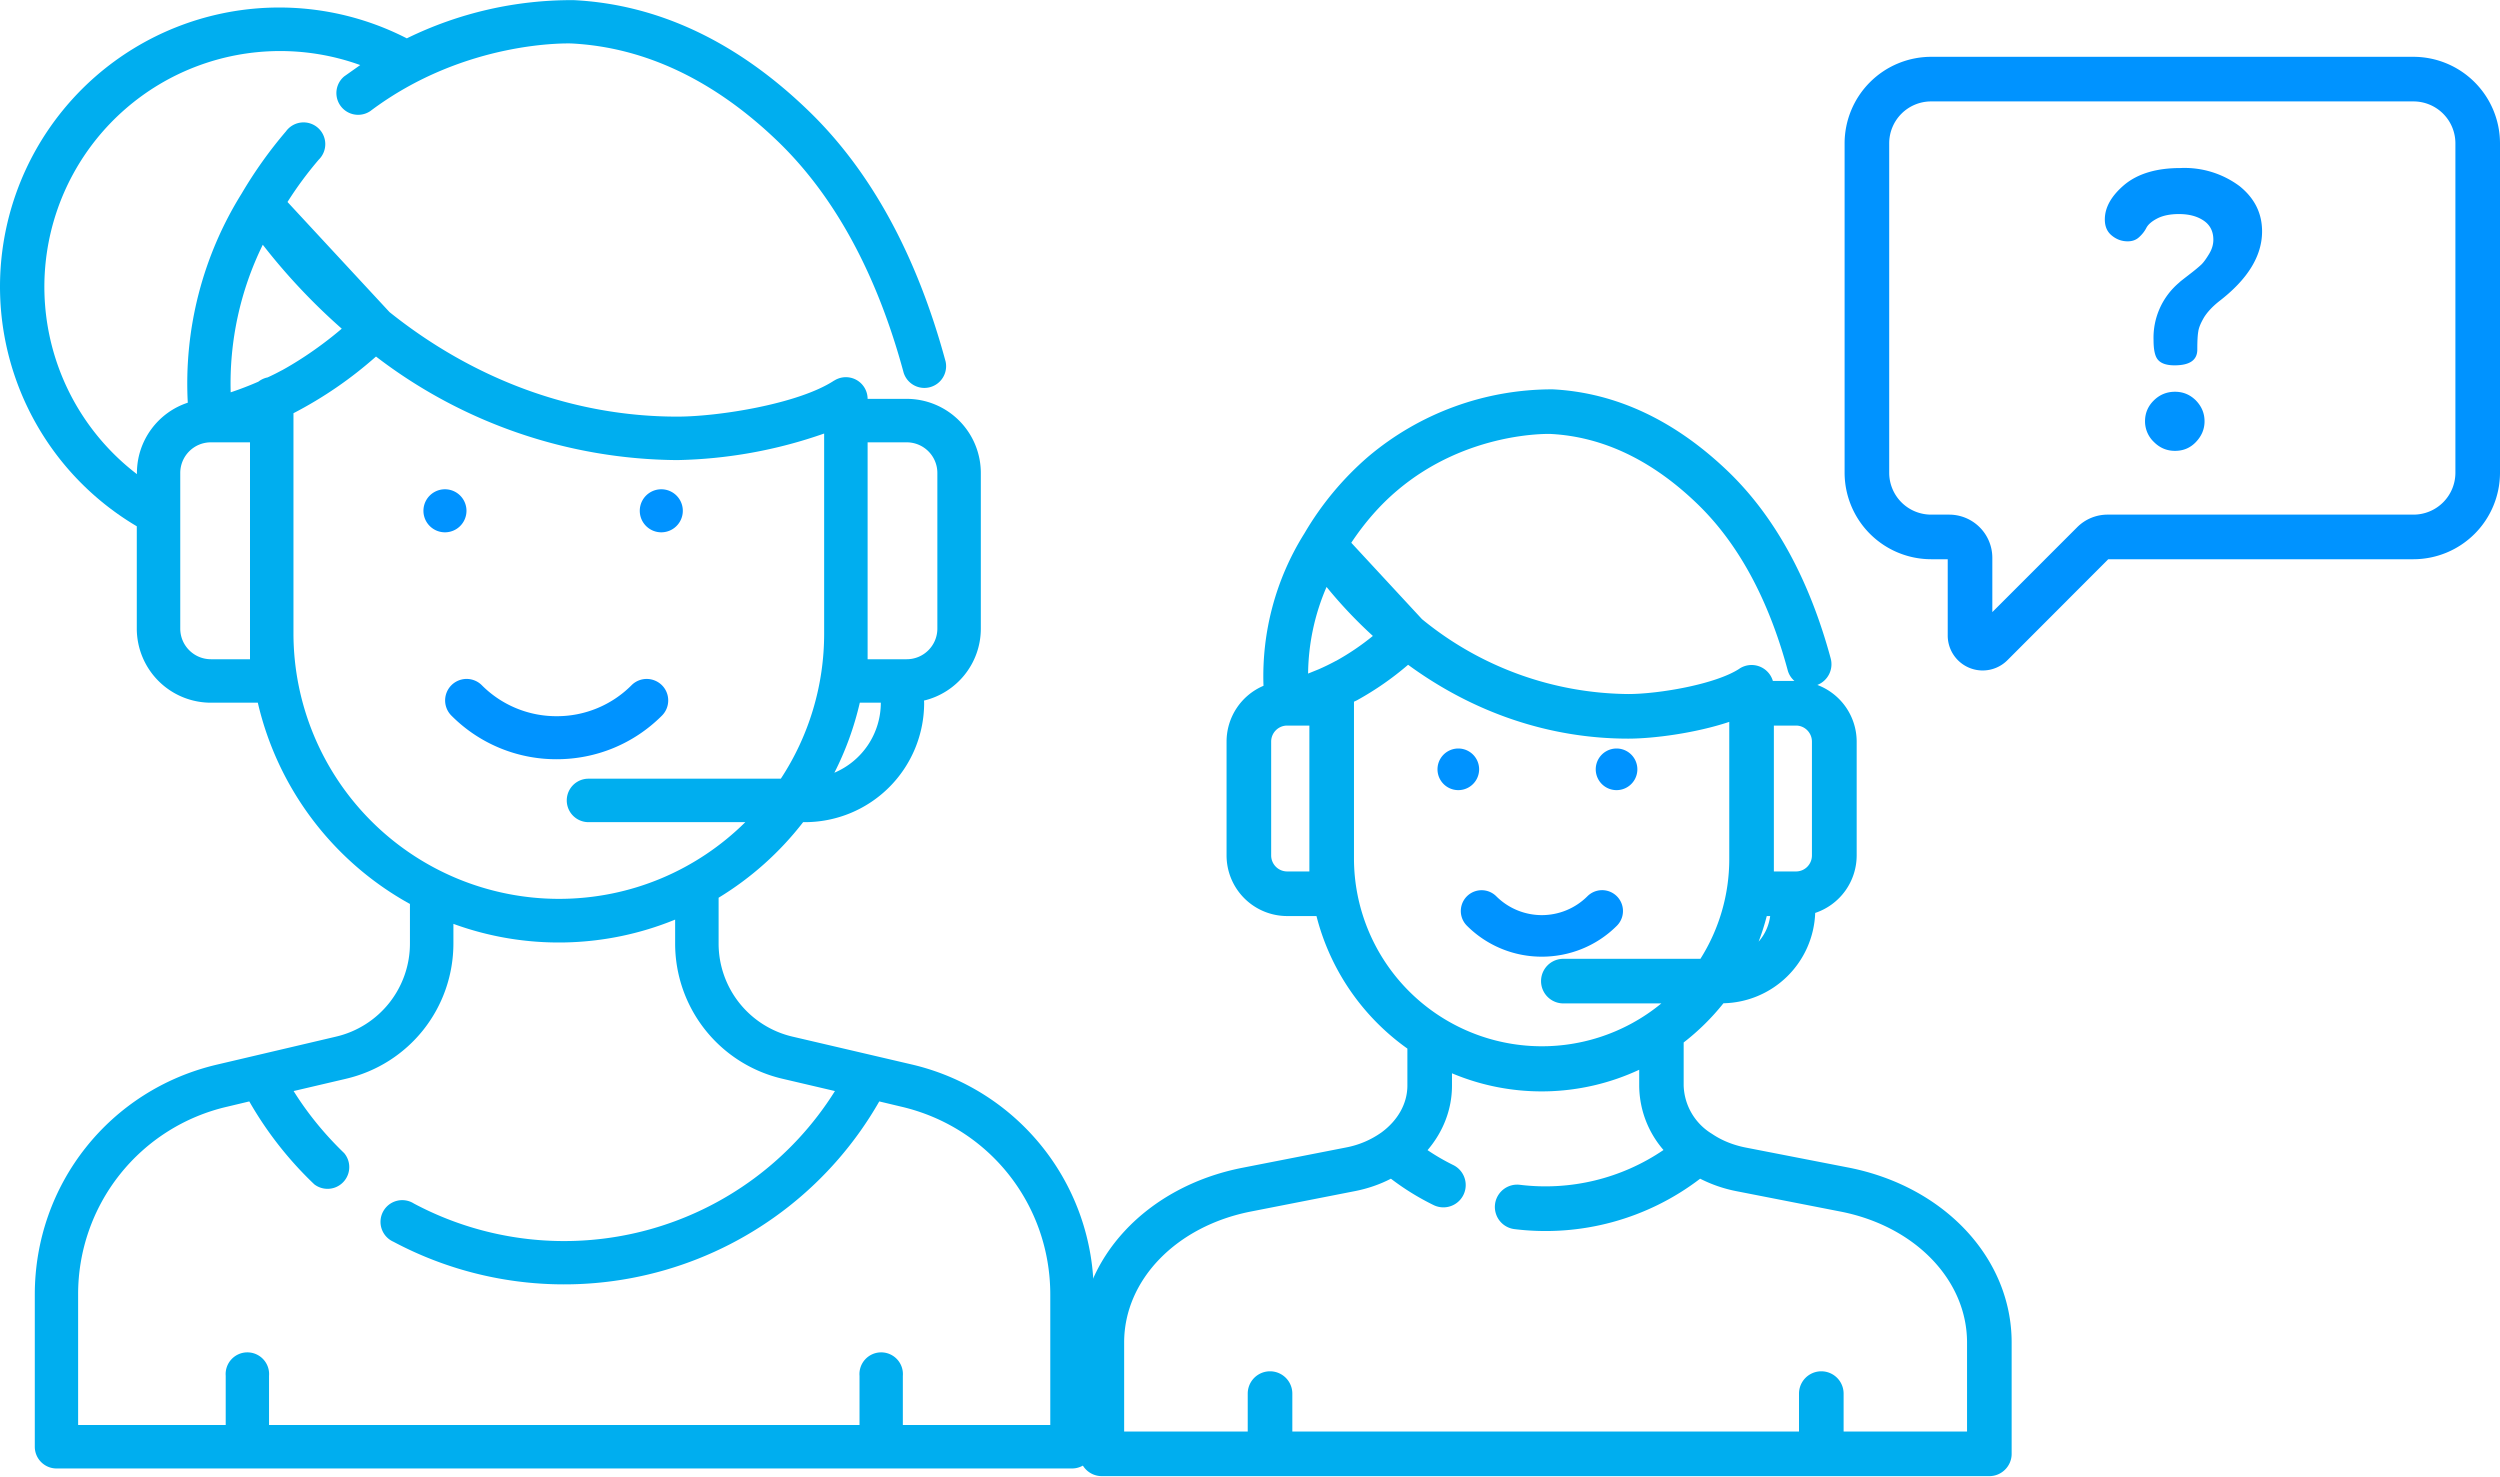 <svg xmlns="http://www.w3.org/2000/svg" xmlns:xlink="http://www.w3.org/1999/xlink" width="176" height="104" viewBox="0 0 176 104"><defs><path id="haiga" d="M1165.91 2607a6.1 6.1 0 0 1 6.09 6.09v23.2a6.1 6.1 0 0 1-6.09 6.08h-21.49l-7.08 7.09a2.46 2.46 0 0 1-4.22-1.75v-5.34h-1.17a6.1 6.1 0 0 1-6.09-6.08v-23.2a6.1 6.1 0 0 1 6.09-6.09h33.96zm0 32.23a2.95 2.95 0 0 0 2.95-2.94v-23.2a2.95 2.95 0 0 0-2.95-2.95h-33.97a2.95 2.95 0 0 0-2.94 2.95v23.2a2.95 2.95 0 0 0 2.94 2.94h1.28a3.04 3.04 0 0 1 3.04 3.04v3.82l5.97-5.97a3.02 3.02 0 0 1 2.15-.89h21.53z"/><path id="haigb" d="M1150.6 2631.2c-.41-.41-.9-.62-1.48-.62-.57 0-1.07.2-1.48.6-.42.41-.63.9-.63 1.48a2 2 0 0 0 .63 1.46c.41.41.9.62 1.48.62s1.07-.2 1.47-.62c.4-.42.61-.9.61-1.46 0-.56-.2-1.04-.6-1.46z"/><path id="haigc" d="M1153.66 2616.1a6.48 6.48 0 0 0-4.16-1.27c-1.67 0-2.98.39-3.92 1.16-.93.78-1.4 1.6-1.4 2.46 0 .49.16.87.5 1.14.33.27.7.4 1.11.4.33 0 .6-.1.81-.3.22-.2.39-.42.51-.66.13-.24.39-.46.78-.66.4-.2.9-.3 1.51-.3.72 0 1.3.16 1.75.47.45.31.67.76.67 1.34 0 .34-.1.67-.3 1-.2.33-.37.57-.53.73-.17.16-.45.4-.87.72-.41.32-.65.5-.7.56a5.06 5.06 0 0 0-1.81 4.04c0 .7.1 1.17.32 1.41.22.25.6.38 1.16.38 1.07 0 1.6-.37 1.6-1.11 0-.58.02-1 .07-1.28.04-.28.18-.6.4-.98.23-.37.57-.74 1.04-1.12 2.04-1.56 3.05-3.21 3.05-4.94 0-1.28-.53-2.34-1.59-3.19z"/><path id="haigd" d="M1126.15 2685.2c6.75 1.33 11.47 6.39 11.47 12.31v7.84c0 .86-.7 1.57-1.57 1.57h-62.48c-.87 0-1.57-.7-1.57-1.57v-7.84c0-5.92 4.72-10.98 11.47-12.3l7.3-1.43a6.33 6.33 0 0 0 2.49-1.06c1.13-.83 1.82-2.01 1.82-3.3v-2.6a16.4 16.4 0 0 1-6.4-9.33h-2.06a4.27 4.27 0 0 1-4.27-4.27v-8.01a4.27 4.27 0 0 1 2.6-3.93 18.92 18.92 0 0 1 2.85-10.68l.01-.02.01-.01a21.4 21.4 0 0 1 4.49-5.41 20.07 20.07 0 0 1 13.01-4.75c4.46.23 8.63 2.2 12.39 5.83 3.26 3.16 5.67 7.57 7.17 13.11.21.78-.2 1.58-.94 1.87a4.27 4.27 0 0 1 2.77 3.99v8.01a4.27 4.27 0 0 1-2.92 4.05 6.6 6.6 0 0 1-6.46 6.36 16.49 16.49 0 0 1-2.8 2.76v3.03a4.12 4.12 0 0 0 1.99 3.4c.66.45 1.45.78 2.34.96l7.29 1.42zm-6.35-15.9c.44-.5.73-1.12.82-1.81h-.24c-.16.62-.35 1.22-.58 1.82zm3.76-14.09c0-.62-.5-1.13-1.12-1.13h-1.56v10.27h1.56c.62 0 1.12-.5 1.12-1.13zm-29.22-17.66c-1.18 1-2.26 2.23-3.21 3.66l4.98 5.38a23.2 23.2 0 0 0 14.52 5.27c2.13 0 6.14-.68 7.82-1.78l.01-.01a1.56 1.56 0 0 1 2.35.87h1.52c-.23-.2-.4-.46-.48-.77-1.35-4.99-3.48-8.91-6.33-11.67-3.2-3.1-6.68-4.76-10.36-4.95-.05 0-5.87-.21-10.82 4zm-6.16 16.53h-1.56c-.63 0-1.13.51-1.13 1.13v8.01c0 .62.5 1.13 1.13 1.13h1.56zm1.87-4.55a17.5 17.5 0 0 0 2.6-1.76 32.08 32.08 0 0 1-3.26-3.45 15.75 15.75 0 0 0-1.3 6.1l.74-.3a15.81 15.81 0 0 0 1.21-.59zm1.27 13.95a13.23 13.23 0 0 0 21.64 10.16h-6.9a1.57 1.57 0 1 1 0-3.14h9.65a13.13 13.13 0 0 0 2.03-7.02v-9.66c-2.4.8-5.35 1.18-7.11 1.18-5.55 0-10.9-1.83-15.5-5.2a21.2 21.2 0 0 1-3.6 2.5l-.21.1v11.08zm43.16 34.03c0-4.4-3.67-8.2-8.93-9.22l-7.3-1.43a9.7 9.7 0 0 1-2.56-.88 17.9 17.9 0 0 1-13.07 3.55 1.57 1.57 0 1 1 .38-3.12 14.77 14.77 0 0 0 10.11-2.45 6.97 6.97 0 0 1-1.71-4.54v-1.11a16.25 16.25 0 0 1-13.18.25v.86c0 1.7-.63 3.27-1.72 4.55.59.4 1.2.75 1.83 1.06a1.57 1.57 0 0 1-1.38 2.82 17.95 17.95 0 0 1-3.03-1.87c-.77.4-1.63.7-2.56.88l-7.29 1.43c-5.26 1.03-8.93 4.82-8.93 9.22v6.27h8.7v-2.67a1.57 1.57 0 1 1 3.14 0v2.67h35.67v-2.67a1.57 1.57 0 1 1 3.14 0v2.67h8.69z"/><path id="haige" d="M1104.55 2670.35c1.9 0 3.82-.72 5.28-2.18a1.46 1.46 0 1 0-2.08-2.07 4.54 4.54 0 0 1-6.41 0 1.46 1.46 0 0 0-2.07 2.07 7.44 7.44 0 0 0 5.28 2.18z"/><path id="haigf" d="M1097.2 2657.16a1.46 1.46 0 1 1 2.93 0 1.46 1.46 0 0 1-2.93 0z"/><path id="haigg" d="M1108.34 2657.16a1.46 1.46 0 1 1 2.93 0 1.46 1.46 0 0 1-2.93 0z"/><path id="haigh" d="M1042.6 2651.24c-.6-.59-1.55-.59-2.14 0a7.4 7.4 0 0 1-5.27 2.18 7.4 7.4 0 0 1-5.27-2.18 1.51 1.51 0 1 0-2.14 2.14 10.4 10.4 0 0 0 7.4 3.07c2.8 0 5.44-1.09 7.42-3.07.59-.59.59-1.55 0-2.14z"/><path id="haigi" d="M1060.15 2677.93a16.58 16.58 0 0 1 12.85 16.2v10.72c0 .85-.68 1.53-1.53 1.53h-71.49c-.84 0-1.53-.68-1.53-1.53v-10.71c0-7.77 5.29-14.44 12.86-16.2l8.34-1.96a6.73 6.73 0 0 0 5.21-6.58v-2.76a21.82 21.82 0 0 1-10.71-14.17h-3.3a5.22 5.22 0 0 1-5.22-5.22v-7.2a19.6 19.6 0 0 1-9.63-16.9 19.66 19.66 0 0 1 28.64-17.45 26.35 26.35 0 0 1 11.76-2.69c5.94.3 11.5 2.93 16.53 7.8 4.38 4.23 7.62 10.17 9.64 17.64a1.53 1.53 0 0 1-2.95.8c-1.87-6.93-4.84-12.4-8.81-16.25-4.49-4.34-9.39-6.67-14.57-6.94-.07 0-7.46-.29-14.17 4.76a1.53 1.53 0 0 1-1.84-2.44l1.13-.8a16.6 16.6 0 0 0-15.72 28.8v-.08c0-2.3 1.5-4.27 3.58-4.95a25.26 25.26 0 0 1 3.79-14.72c.94-1.6 2-3.07 3.12-4.38a1.53 1.53 0 1 1 2.31 1.99c-.77.9-1.52 1.9-2.2 2.98l7.18 7.75c5.95 4.76 12.97 7.36 20.26 7.36 2.93 0 8.54-.9 11.03-2.53l.04-.02a1.53 1.53 0 0 1 2.33 1.3h2.75a5.22 5.22 0 0 1 5.22 5.22v10.95c0 2.46-1.7 4.52-4 5.07l.01.16a8.4 8.4 0 0 1-8.4 8.4h-.12a21.9 21.9 0 0 1-5.95 5.32v3.2a6.73 6.73 0 0 0 5.21 6.58l8.35 1.95zm-3.07-28.52h2.75c1.2 0 2.16-.97 2.16-2.16v-10.95c0-1.2-.97-2.16-2.16-2.16h-2.75zm-.55 3.06c-.4 1.73-1 3.38-1.79 4.93a5.35 5.35 0 0 0 3.27-4.92v-.01h-1.48zm-42.93-18.33h-2.75c-1.2 0-2.16.97-2.16 2.16v10.95c0 1.2.97 2.16 2.16 2.16h2.75zm2.23-5.06c.71-.39 2.36-1.35 4.23-2.94a43.32 43.32 0 0 1-5.56-5.91 22.16 22.16 0 0 0-2.26 10.39c.66-.22 1.31-.47 1.95-.75.18-.14.4-.25.65-.3.33-.15.67-.32 1-.5zm.83 18.52a18.7 18.7 0 0 0 18.68 18.68c5.12 0 9.76-2.06 13.13-5.4h-11.04a1.53 1.53 0 1 1 0-3.06h13.54a18.58 18.58 0 0 0 3.05-10.22v-14.08a33.03 33.03 0 0 1-10.34 1.87 35.2 35.2 0 0 1-21.21-7.29 28.5 28.5 0 0 1-5.81 3.99zm53.28 46.54c0-6.35-4.31-11.79-10.49-13.23l-1.55-.37a25.55 25.55 0 0 1-34.2 9.88 1.53 1.53 0 1 1 1.44-2.69 22.49 22.49 0 0 0 29.64-7.92l-3.67-.86a9.77 9.77 0 0 1-7.58-9.55v-1.66a21.62 21.62 0 0 1-15.61.3v1.36c0 4.58-3.12 8.51-7.58 9.55l-3.67.86c1 1.6 2.2 3.06 3.56 4.37a1.53 1.53 0 0 1-2.1 2.2 25.56 25.56 0 0 1-4.58-5.84l-1.55.37a13.54 13.54 0 0 0-10.5 13.23v9.18h10.39v-3.46a1.53 1.53 0 1 1 3.05 0v3.46h41.57v-3.46a1.53 1.53 0 1 1 3.05 0v3.46h10.38z"/><path id="haigj" d="M1025.81 2638.96a1.51 1.51 0 1 1 3.03 0 1.51 1.51 0 0 1-3.03 0z"/><path id="haigk" d="M1041.04 2638.96a1.51 1.51 0 1 1 3.03 0 1.51 1.51 0 0 1-3.03 0z"/></defs><g><g transform="translate(-996 -2603)"><g><g><g><g><use fill="#0093ff" xlink:href="#haiga"/></g></g></g><g><g><g><use fill="#0093ff" xlink:href="#haigb"/></g></g></g><g><g><g><use fill="#0093ff" xlink:href="#haigc"/></g></g></g><g><g><g><g><use fill="#00aeef" xlink:href="#haigd"/></g><g><use fill="#0093ff" xlink:href="#haige"/></g></g></g></g><g><g><g><use fill="#0093ff" xlink:href="#haigf"/></g></g></g><g><g><g><use fill="#0093ff" xlink:href="#haigg"/></g></g></g></g><g><g><g><g><use fill="#0093ff" xlink:href="#haigh"/></g></g></g><g><g><g><use fill="#00aeef" xlink:href="#haigi"/></g></g></g><g><g><g><use fill="#0093ff" xlink:href="#haigj"/></g></g></g><g><g><g><use fill="#0093ff" xlink:href="#haigk"/></g></g></g></g></g></g></svg>